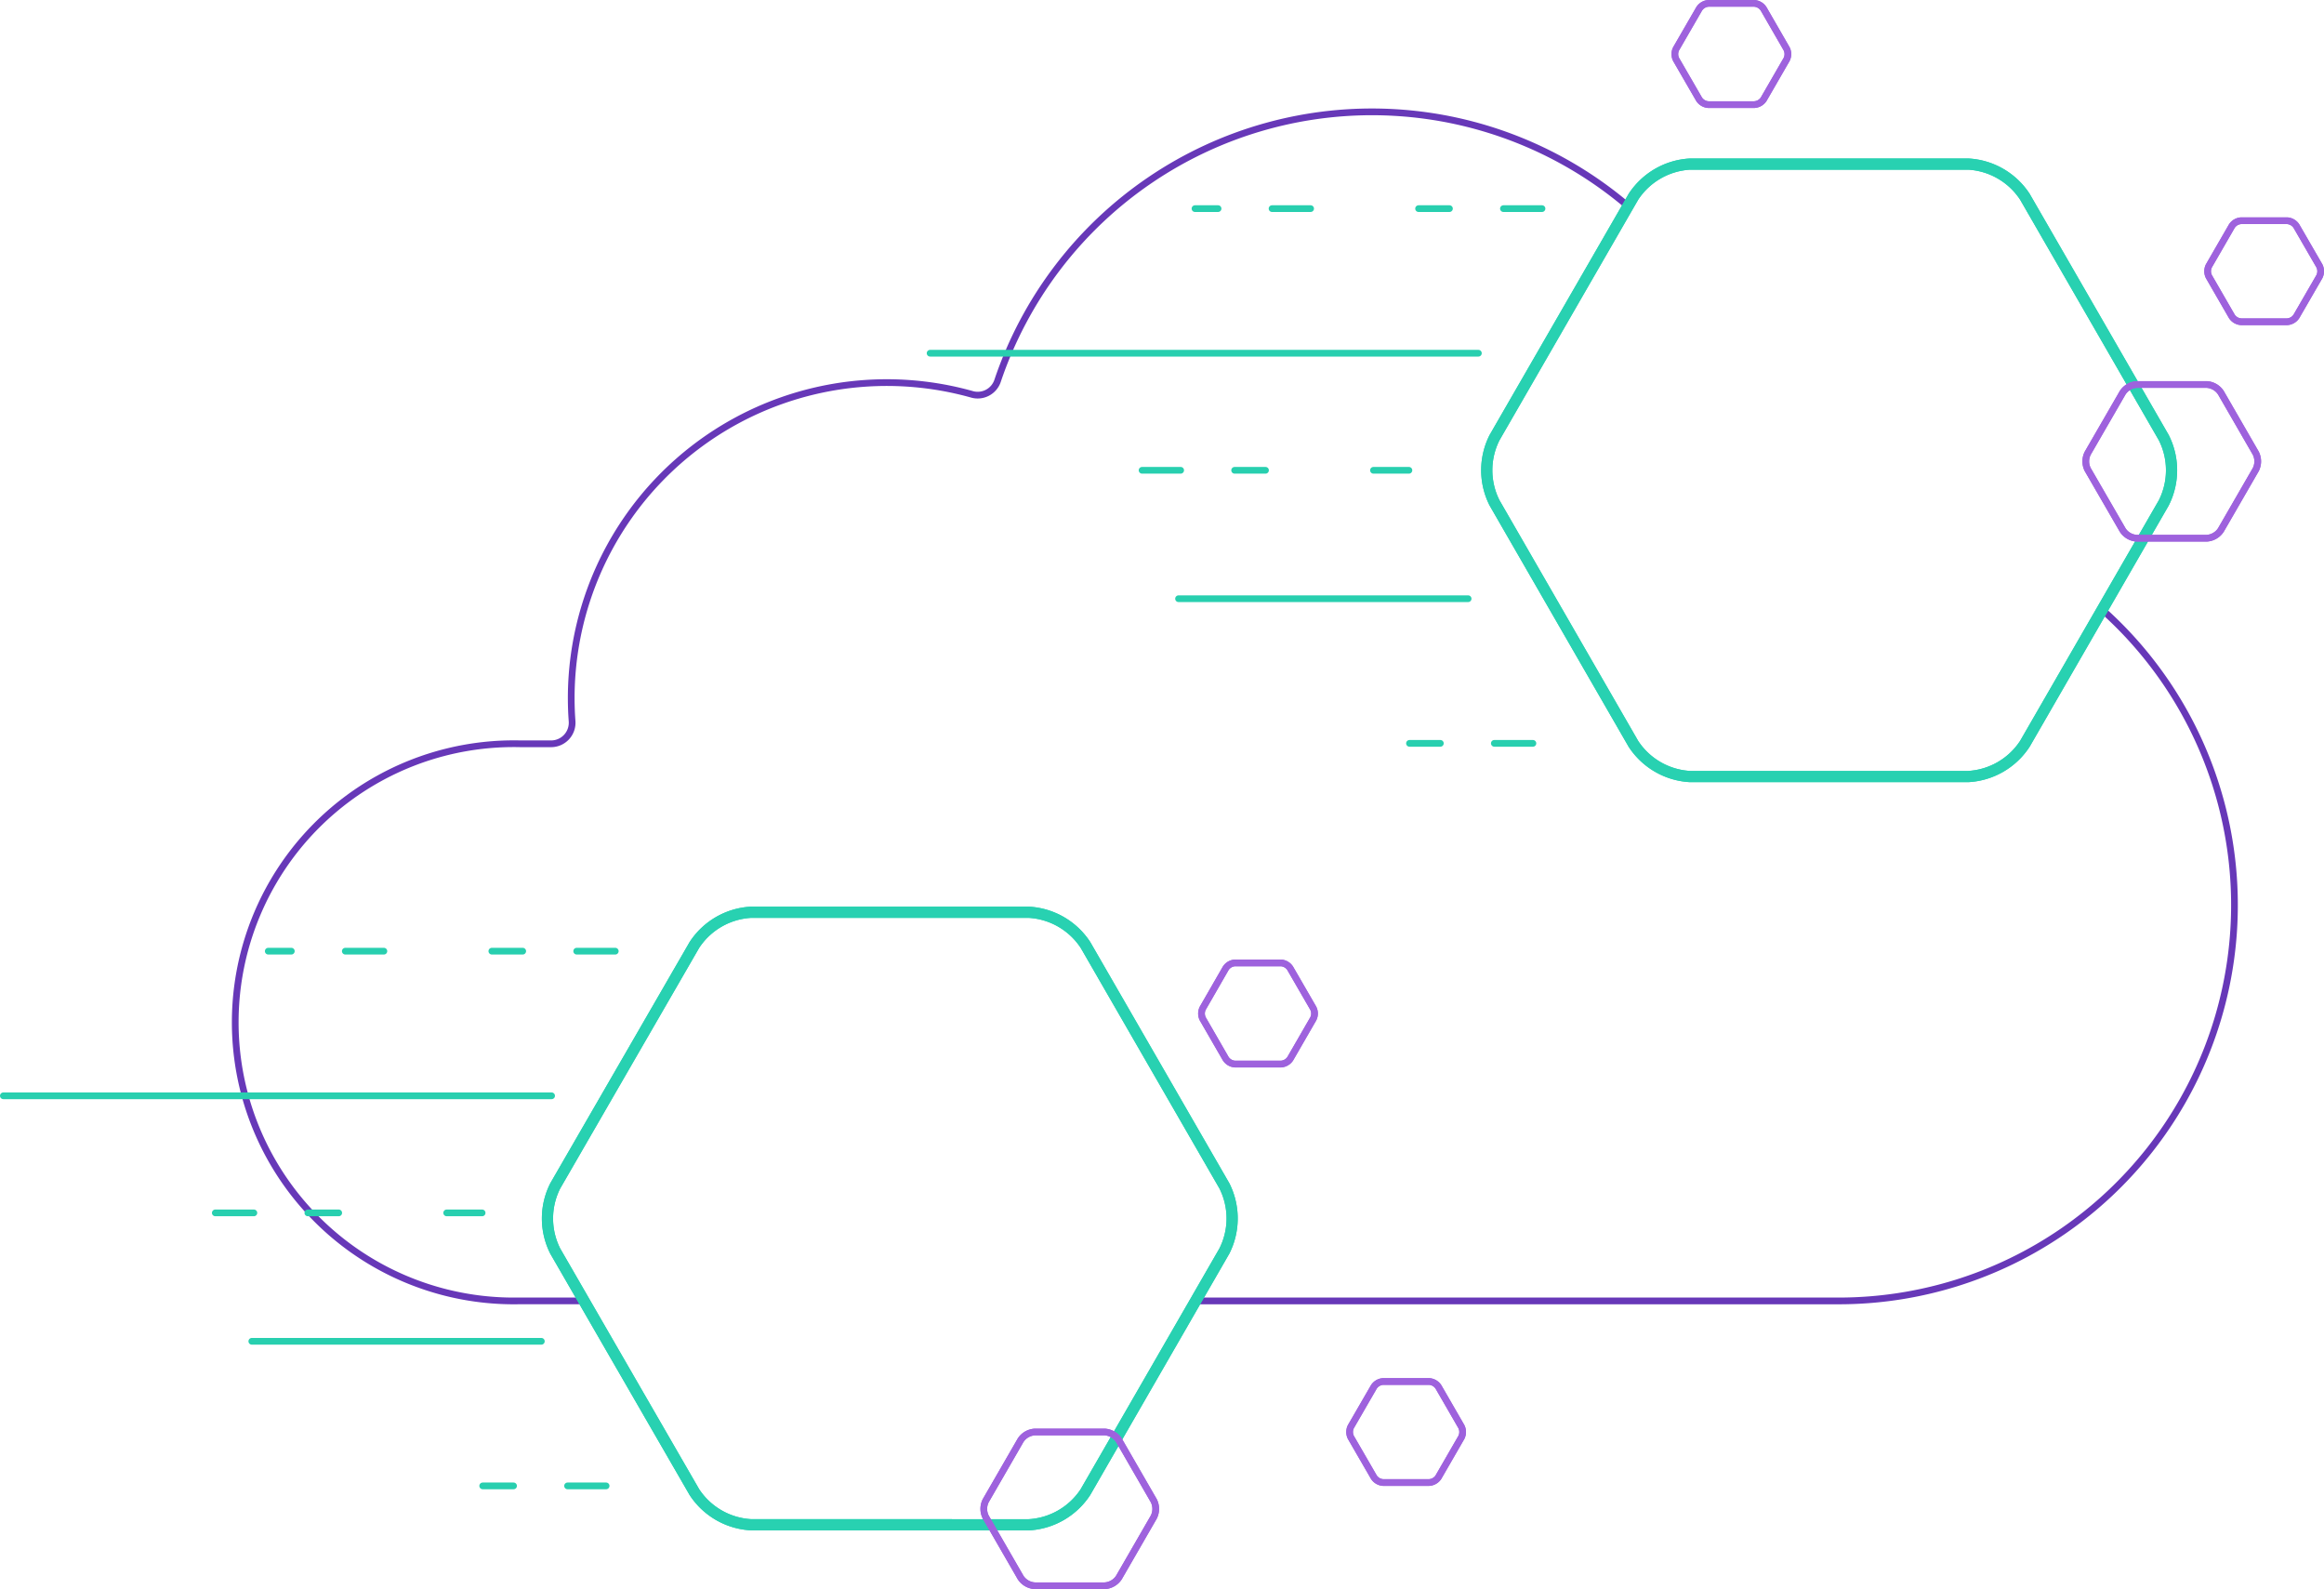 <svg xmlns="http://www.w3.org/2000/svg" viewBox="0 0 518.77 354.66"><defs><style>.cls-1,.cls-2,.cls-3,.cls-4,.cls-5{fill:none;stroke-linecap:round;stroke-linejoin:round;}.cls-1{stroke:#6738b8;}.cls-1,.cls-3,.cls-4,.cls-5{stroke-width:1.5px;}.cls-2{stroke:#28d1b1;stroke-width:2.5px;}.cls-3{stroke:#9e62dd;}.cls-4,.cls-5{stroke:#28cfaf;}.cls-4{stroke-dasharray:8.61 5.16 0 6.89 6.89 24.1;}</style></defs><title>insights-ownership_1</title><g id="Layer_2" data-name="Layer 2"><g id="insights-ownership_1"><path class="cls-1" d="M130.32,290.33H115.93A62.18,62.18,0,1,1,116.17,166H123a4.7,4.7,0,0,0,4.7-5.07c-.13-1.72-.19-3.44-.19-5.18A70.43,70.43,0,0,1,216.94,88,4.68,4.68,0,0,0,222.68,85,88.19,88.19,0,0,1,363.42,46m105.84,90.07a88.35,88.35,0,0,1-58.81,154.27H266.94"/><path class="cls-2" d="M229.67,340.3A16.19,16.19,0,0,0,242.3,333l31-53.78a16.14,16.14,0,0,0,0-14.58l-31-53.75a16.19,16.19,0,0,0-12.63-7.29H167.59A16.17,16.17,0,0,0,155,210.9l-31.05,53.75a16.14,16.14,0,0,0,0,14.58L155,333a16.17,16.17,0,0,0,12.63,7.29Z"/><path class="cls-2" d="M229.67,340.3A16.19,16.19,0,0,0,242.3,333l31-53.78a16.14,16.14,0,0,0,0-14.58l-31-53.75a16.19,16.19,0,0,0-12.63-7.29H167.59A16.17,16.17,0,0,0,155,210.9l-31.05,53.75a16.14,16.14,0,0,0,0,14.58L155,333a16.17,16.17,0,0,0,12.63,7.29Z"/><path class="cls-2" d="M439.33,173.31A16.17,16.17,0,0,0,452,166L483,112.24a16.14,16.14,0,0,0,0-14.58L452,43.91a16.17,16.17,0,0,0-12.63-7.29H377.26a16.19,16.19,0,0,0-12.64,7.29l-31,53.75a16.14,16.14,0,0,0,0,14.58l31,53.78a16.19,16.19,0,0,0,12.64,7.29Z"/><path class="cls-2" d="M439.33,173.31A16.17,16.17,0,0,0,452,166L483,112.24a16.14,16.14,0,0,0,0-14.58L452,43.91a16.17,16.17,0,0,0-12.63-7.29H377.26a16.19,16.19,0,0,0-12.64,7.29l-31,53.75a16.14,16.14,0,0,0,0,14.58l31,53.78a16.19,16.19,0,0,0,12.64,7.29Z"/><path class="cls-3" d="M231,319.59a4.08,4.08,0,0,0-3.17,1.83l-7.79,13.5a4.07,4.07,0,0,0,0,3.66l7.79,13.5a4.08,4.08,0,0,0,3.17,1.83h15.59a4.08,4.08,0,0,0,3.17-1.83l7.79-13.5a4.07,4.07,0,0,0,0-3.66l-7.79-13.5a4.08,4.08,0,0,0-3.17-1.83Z"/><path class="cls-3" d="M231,319.59a4.08,4.08,0,0,0-3.17,1.83l-7.79,13.5a4.07,4.07,0,0,0,0,3.66l7.79,13.5a4.08,4.08,0,0,0,3.17,1.83h15.59a4.08,4.08,0,0,0,3.17-1.83l7.79-13.5a4.07,4.07,0,0,0,0-3.66l-7.79-13.5a4.08,4.08,0,0,0-3.17-1.83Z"/><path class="cls-3" d="M477,85.81a4.06,4.06,0,0,0-3.17,1.83l-7.8,13.5a4.07,4.07,0,0,0,0,3.66l7.8,13.49a4,4,0,0,0,3.17,1.83h15.58a4.05,4.05,0,0,0,3.17-1.83l7.79-13.49a4.07,4.07,0,0,0,0-3.66l-7.79-13.5a4.08,4.08,0,0,0-3.17-1.83Z"/><path class="cls-3" d="M477,85.81a4.06,4.06,0,0,0-3.17,1.83l-7.8,13.5a4.07,4.07,0,0,0,0,3.66l7.8,13.49a4,4,0,0,0,3.17,1.83h15.58a4.05,4.05,0,0,0,3.17-1.83l7.79-13.49a4.07,4.07,0,0,0,0-3.66l-7.79-13.5a4.08,4.08,0,0,0-3.17-1.83Z"/><path class="cls-3" d="M275.7,214.9a2.65,2.65,0,0,0-2.09,1.21L268.49,225a2.67,2.67,0,0,0,0,2.4l5.12,8.87a2.68,2.68,0,0,0,2.09,1.21h10.24a2.68,2.68,0,0,0,2.08-1.21l5.12-8.87a2.61,2.61,0,0,0,0-2.4L288,216.11a2.65,2.65,0,0,0-2.08-1.21Z"/><path class="cls-3" d="M275.7,214.9a2.65,2.65,0,0,0-2.09,1.21L268.49,225a2.67,2.67,0,0,0,0,2.4l5.12,8.87a2.68,2.68,0,0,0,2.09,1.21h10.24a2.68,2.68,0,0,0,2.08-1.21l5.12-8.87a2.61,2.61,0,0,0,0-2.4L288,216.11a2.65,2.65,0,0,0-2.08-1.21Z"/><path class="cls-3" d="M500.29,49.26a2.68,2.68,0,0,0-2.09,1.2l-5.12,8.87a2.69,2.69,0,0,0,0,2.41l5.12,8.87a2.67,2.67,0,0,0,2.09,1.2h10.24a2.67,2.67,0,0,0,2.08-1.2l5.13-8.87a2.69,2.69,0,0,0,0-2.41l-5.13-8.87a2.67,2.67,0,0,0-2.08-1.2Z"/><path class="cls-3" d="M500.29,49.26a2.68,2.68,0,0,0-2.09,1.2l-5.12,8.87a2.69,2.69,0,0,0,0,2.41l5.12,8.87a2.67,2.67,0,0,0,2.09,1.2h10.24a2.67,2.67,0,0,0,2.08-1.2l5.13-8.87a2.69,2.69,0,0,0,0-2.41l-5.13-8.87a2.67,2.67,0,0,0-2.08-1.2Z"/><path class="cls-3" d="M381.36.75A2.67,2.67,0,0,0,379.28,2l-5.13,8.88a2.67,2.67,0,0,0,0,2.4l5.13,8.87a2.67,2.67,0,0,0,2.08,1.2H391.6a2.68,2.68,0,0,0,2.09-1.2l5.12-8.87a2.67,2.67,0,0,0,0-2.4L393.69,2A2.68,2.68,0,0,0,391.6.75Z"/><path class="cls-3" d="M381.36.75A2.67,2.67,0,0,0,379.28,2l-5.13,8.88a2.67,2.67,0,0,0,0,2.4l5.13,8.87a2.67,2.67,0,0,0,2.08,1.2H391.6a2.68,2.68,0,0,0,2.09-1.2l5.12-8.87a2.67,2.67,0,0,0,0-2.4L393.69,2A2.68,2.68,0,0,0,391.6.75Z"/><path class="cls-3" d="M308.76,308.32a2.67,2.67,0,0,0-2.08,1.2l-5.13,8.87a2.69,2.69,0,0,0,0,2.41l5.13,8.87a2.67,2.67,0,0,0,2.08,1.2H319a2.68,2.68,0,0,0,2.09-1.2l5.12-8.87a2.69,2.69,0,0,0,0-2.41l-5.12-8.87a2.68,2.68,0,0,0-2.09-1.2Z"/><path class="cls-3" d="M308.76,308.32a2.67,2.67,0,0,0-2.08,1.2l-5.13,8.87a2.69,2.69,0,0,0,0,2.41l5.13,8.87a2.67,2.67,0,0,0,2.08,1.2H319a2.68,2.68,0,0,0,2.09-1.2l5.12-8.87a2.69,2.69,0,0,0,0-2.41l-5.12-8.87a2.68,2.68,0,0,0-2.09-1.2Z"/><line id="_Path_2" data-name=" Path 2" class="cls-4" x1="344.21" y1="46.56" x2="266.75" y2="46.56"/><line id="_Path_3" data-name=" Path 3" class="cls-5" x1="263.08" y1="133.62" x2="327.72" y2="133.62"/><line id="_Path_4" data-name=" Path 4" class="cls-4" x1="254.94" y1="104.96" x2="314.5" y2="104.96"/><line id="_Path_5" data-name=" Path 5" class="cls-5" x1="207.62" y1="78.83" x2="330.01" y2="78.83"/><line id="_Path_6" data-name=" Path 6" class="cls-4" x1="342.18" y1="165.9" x2="291.23" y2="165.9"/><line id="_Path_2-2" data-name=" Path 2" class="cls-4" x1="137.34" y1="212.28" x2="59.88" y2="212.28"/><line id="_Path_3-2" data-name=" Path 3" class="cls-5" x1="56.21" y1="299.35" x2="120.84" y2="299.35"/><line id="_Path_4-2" data-name=" Path 4" class="cls-4" x1="48.06" y1="270.69" x2="107.62" y2="270.69"/><line id="_Path_5-2" data-name=" Path 5" class="cls-5" x1="0.75" y1="244.56" x2="123.13" y2="244.56"/><line id="_Path_6-2" data-name=" Path 6" class="cls-4" x1="135.3" y1="331.62" x2="84.35" y2="331.62"/></g></g></svg>